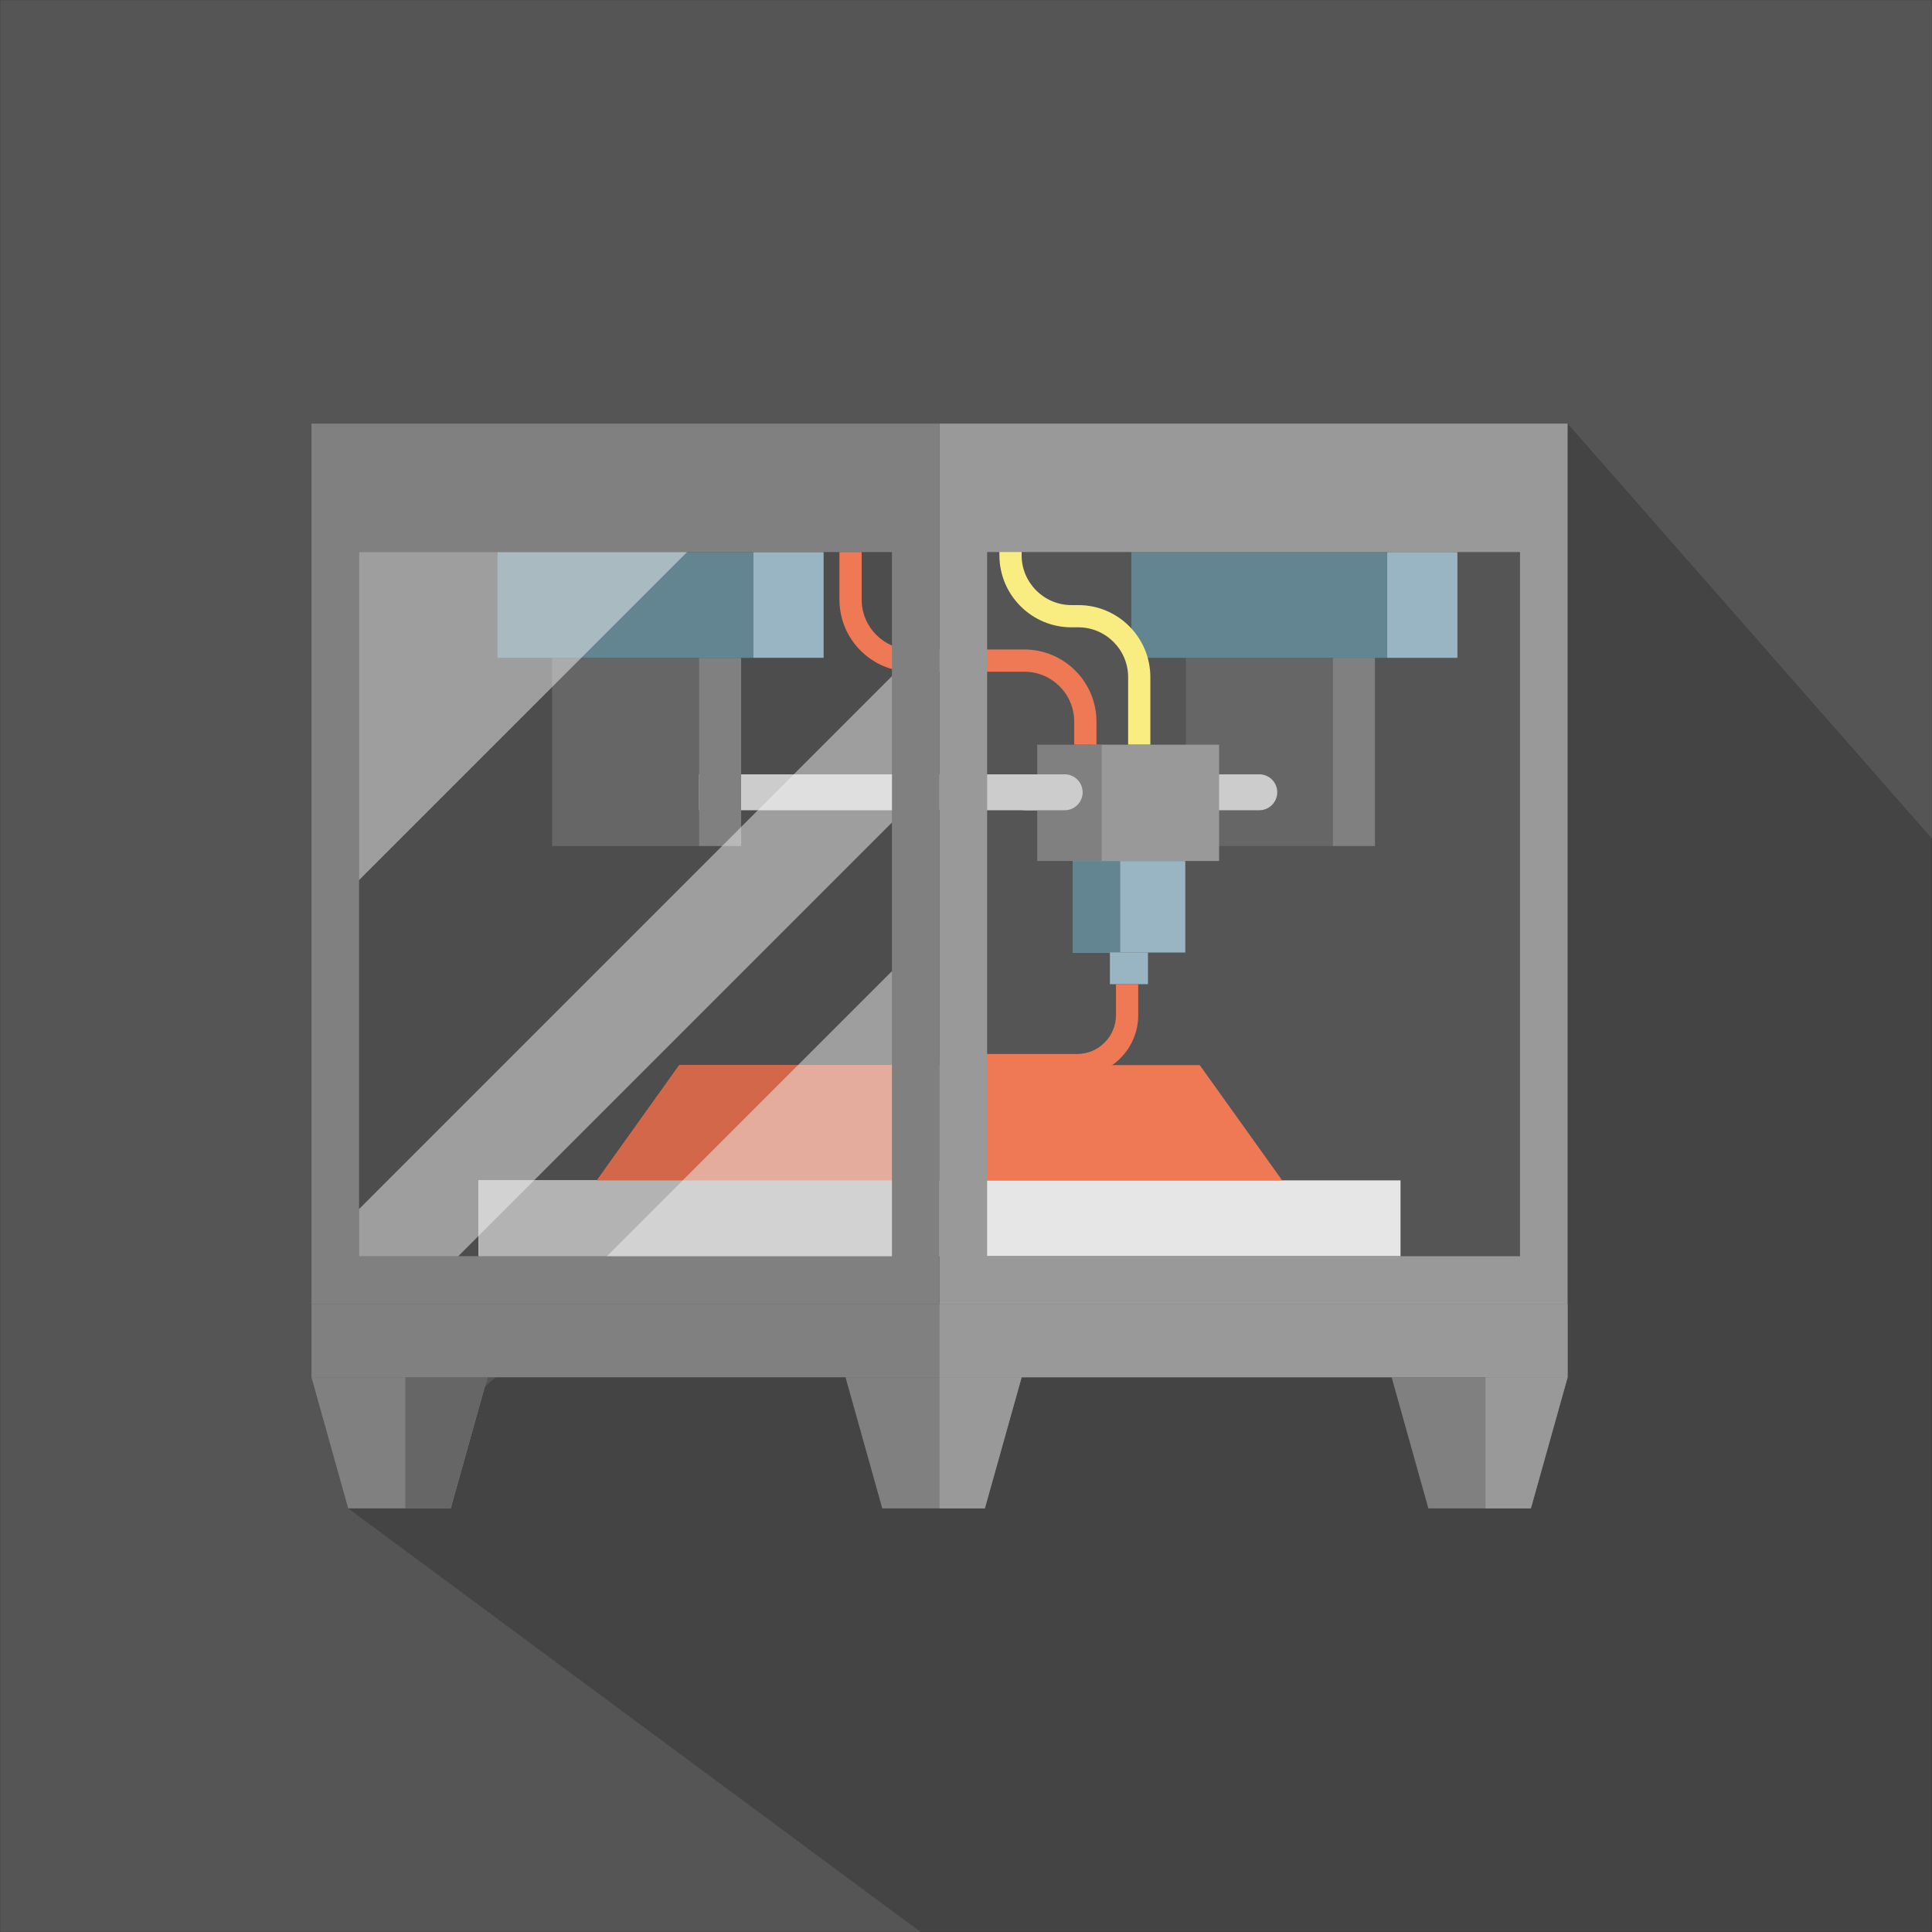 <?xml version="1.0" encoding="UTF-8"?><svg id="a" xmlns="http://www.w3.org/2000/svg" width="412.01" height="412.01" viewBox="0 0 412.01 412.01"><rect x="0" y="0" width="412.01" height="412.01" fill="#333333" stroke="none"/><defs><style>.b{fill:#f9ed82;}.c{fill:#e6e6e6;}.d{fill:#ef7954;}.e{fill:#999;}.f{fill:#b3b3b3;}.g{fill:#666;}.h{fill:#ccc;}.i{fill:#d3674a;}.j{fill:#99b5c4;}.k{fill:gray;}.l{fill:#555;}.m{fill:#638591;}.n{fill:#4d4d4d;}.o{fill:#010101;opacity:.2;}.o,.p{isolation:isolate;}.p{fill:#f2f2f2;opacity:.49;}</style></defs><rect class="l" x=".03" y=".03" width="411.95" height="411.95"/><polygon class="o" points="334.3 90.33 638.3 436.57 464.2 610.23 74.26 321.68 114.5 285.88 328.42 281.99 334.3 90.33"/><rect class="m" x="241.26" y="117.73" width="54.57" height="22.55"/><rect class="j" x="295.83" y="117.73" width="14.97" height="22.55"/><rect class="n" x="76.57" y="117.73" width="113.64" height="150.17"/><path class="d" d="m233.82,158.81h-4.74v-4.94c0-5.86-4.77-10.62-10.62-10.62h-24.08c-8.47,0-15.36-6.89-15.36-15.36v-10.17h4.74v10.17c0,5.86,4.77,10.62,10.62,10.62h24.08c8.47,0,15.36,6.89,15.36,15.36v4.94Z"/><path class="b" d="m245.32,158.81h-4.74v-14.41c0-5.86-4.77-10.62-10.62-10.62h-1.47c-8.47,0-15.36-6.89-15.36-15.36v-10.17h4.74v10.17c0,5.86,4.77,10.62,10.62,10.62h1.47c8.47,0,15.36,6.89,15.36,15.36v14.41Z"/><rect class="k" x="284.19" y="140.28" width="9.02" height="40.14"/><rect class="g" x="252.9" y="140.28" width="31.29" height="40.14"/><path class="h" d="m268.55,172.79h-131.92c-2.12,0-3.83-1.72-3.83-3.83h0c0-2.12,1.72-3.83,3.83-3.83h131.92c2.12,0,3.83,1.72,3.83,3.83h0c0,2.12-1.72,3.83-3.83,3.83Z"/><rect class="k" x="66.42" y="278.05" width="267.88" height="15.66"/><rect class="e" x="200.36" y="278.05" width="133.94" height="15.66"/><polygon class="k" points="103.96 293.7 66.42 293.7 74.26 321.68 96.12 321.68 103.96 293.7"/><polygon class="k" points="217.86 293.7 180.31 293.7 188.15 321.68 210.02 321.68 217.86 293.7"/><polygon class="k" points="334.31 293.7 296.77 293.7 304.61 321.68 326.48 321.68 334.31 293.7"/><rect class="c" x="102.04" y="251.72" width="196.63" height="16.18"/><rect class="f" x="102.04" y="251.72" width="92.54" height="16.18"/><polygon class="e" points="200.36 293.7 200.36 321.68 210.02 321.68 217.88 293.7 200.36 293.7"/><polygon class="g" points="86.44 293.7 86.44 321.68 96.1 321.68 103.96 293.7 86.44 293.7"/><polygon class="e" points="316.8 293.7 316.8 321.68 326.46 321.68 334.31 293.7 316.8 293.7"/><rect class="m" x="106.1" y="117.73" width="54.57" height="22.55"/><rect class="k" x="149.03" y="140.28" width="9.02" height="40.14"/><rect class="g" x="117.74" y="140.28" width="31.29" height="40.14"/><rect class="j" x="160.67" y="117.73" width="14.97" height="22.55"/><rect class="e" x="232.47" y="158.81" width="27.51" height="24.8"/><rect class="k" x="221.19" y="158.81" width="13.76" height="24.8"/><path class="h" d="m227.05,172.79h-8.34c-2.12,0-3.83-1.72-3.83-3.83h0c0-2.12,1.72-3.83,3.83-3.83h8.34c2.12,0,3.83,1.72,3.83,3.83h0c0,2.12-1.72,3.83-3.83,3.83Z"/><rect class="j" x="228.75" y="183.62" width="24.02" height="19.51"/><rect class="m" x="228.75" y="183.62" width="10.15" height="19.51"/><rect class="j" x="236.69" y="203.12" width="8.12" height="6.76"/><polygon class="d" points="273.42 251.71 127.3 251.71 144.86 227.14 255.85 227.14 273.42 251.71"/><polygon class="i" points="200.36 227.14 200.36 251.71 127.3 251.71 144.86 227.14 200.36 227.14"/><path class="d" d="m229.71,229.51h-29.35v-4.74h29.35c4.57,0,8.28-3.72,8.28-8.28v-6.6h4.74v6.6c0,7.18-5.84,13.02-13.02,13.02Z"/><path class="e" d="m200.36,90.33v187.72h133.94V90.33h-133.94Zm123.79,177.57h-113.64V117.73h113.64v150.17Z"/><path class="k" d="m66.42,90.33v187.72h133.94V90.33H66.42Zm123.79,177.57h-113.64V117.73h113.64v150.17Z"/><polygon class="p" points="76.57 117.73 76.57 187.68 146.52 117.73 76.57 117.73"/><polygon class="p" points="129.42 267.9 190.21 267.9 190.21 207.11 129.42 267.9"/><polygon class="p" points="76.57 257.84 76.57 267.9 97.72 267.9 190.21 175.41 190.21 144.19 76.57 257.84"/></svg>